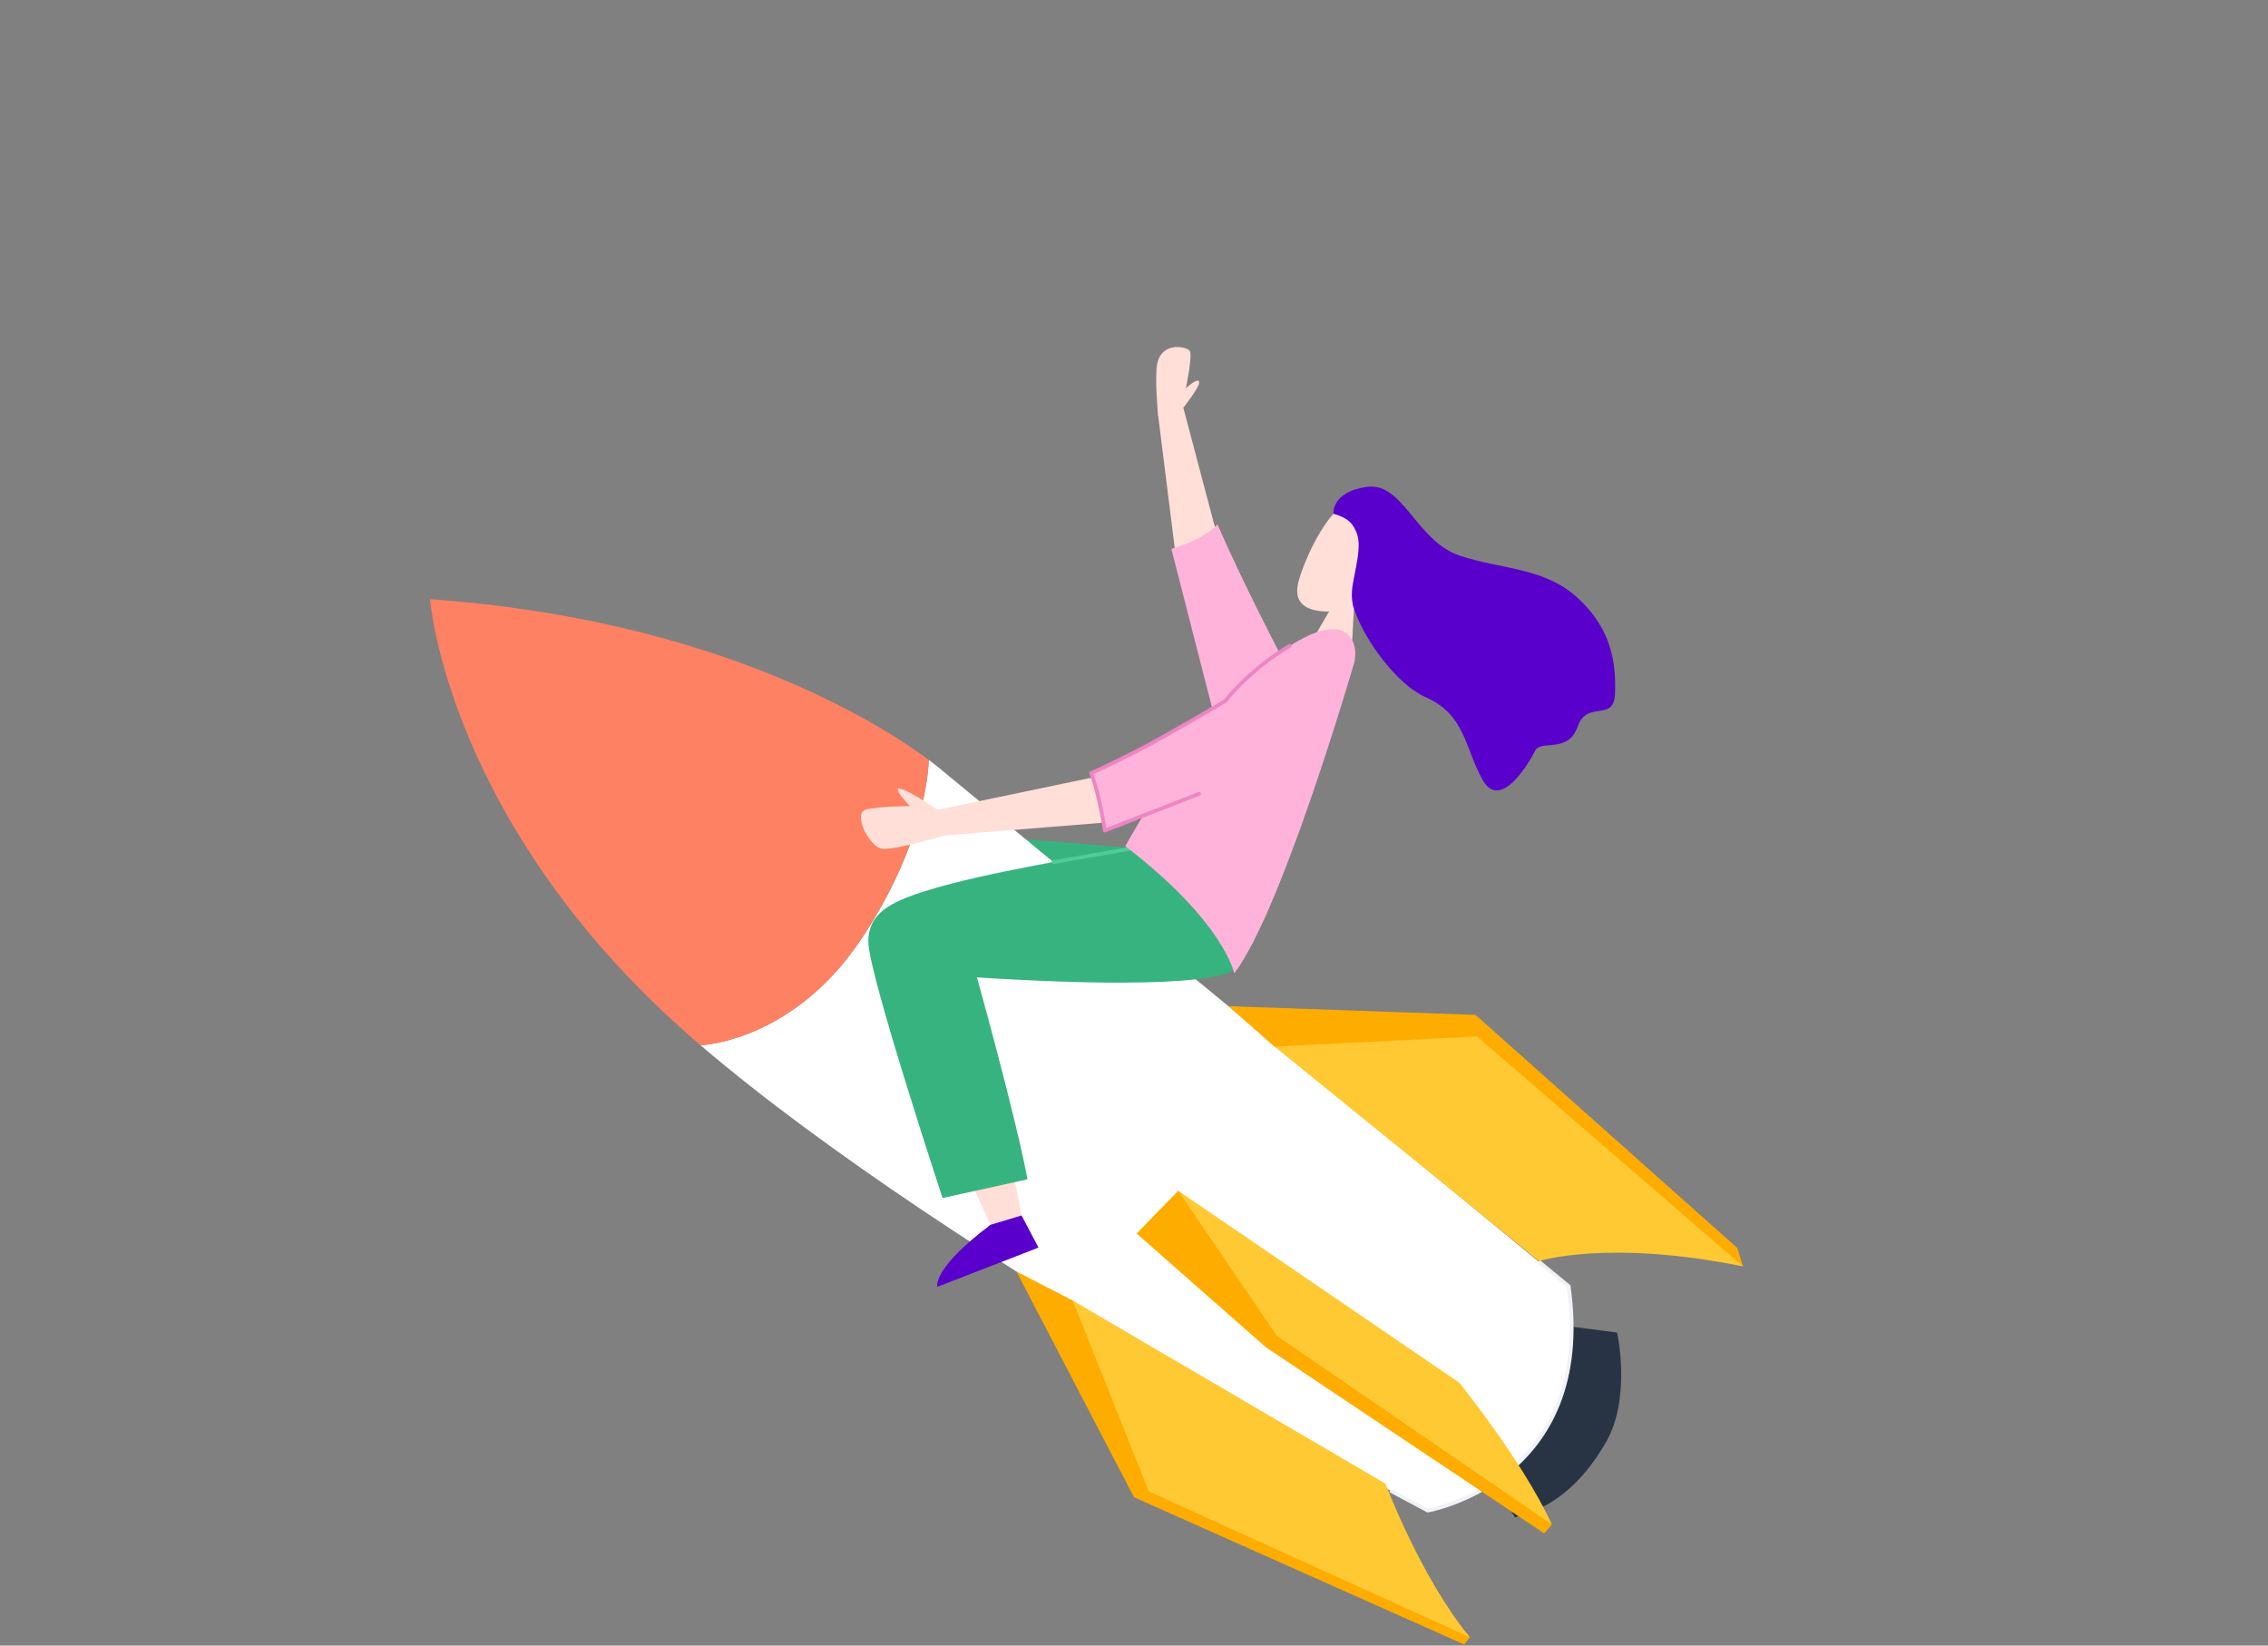 <svg xmlns="http://www.w3.org/2000/svg" xmlns:xlink="http://www.w3.org/1999/xlink" width="1821px" height="1321px" viewBox="0 0 1821 1321" version="1.1">
    <rect x="0" y="0" width="1821" height="1321" fill="#808080" stroke="none"/>
    <!-- Generator: Sketch 63.1 (92452) - https://sketch.com -->
    <title>big-launch</title>
    <desc>Created by Webpixels.</desc>
    <g id="Page-1" stroke="none" stroke-width="1" fill="none" fill-rule="evenodd">
        <g id="big-launch">
            <path d="M246.2,441.3 C218,245.6 373.2,71.1 581.8,143.7 C802.8,220.6 786.1,395.2 885.7,451.9 C985.2,508.6 1358.7,313.6 1550.1,486.2 C1658.3,583.7 1662.7,666.2 1595.5,778.7 C1547.9,858.4 1414.2,989.7 1085.3,989.7 C849.9,989.7 782.1,1094.8 606.8,1229.9 C380,1404.6 241.7,1296.7 323.3,1012.5 C400,745.2 289.1,739.9 246.2,441.3 Z" id="Path" fill="#F1F2F7" fill-rule="nonzero" style="&#10;    display: none;&#10;"/>
            <path d="M908.8,680.8 C908.8,680.8 739.7,664.2 700,672.2 C660.3,680.2 765.3,929.6 765.3,929.6 L817.6,912.6 L774.5,745.1 C774.5,745.1 881.6,791.3 990.2,778.6 C990.2,778.6 989.4,705.7 908.8,680.8 Z" id="Path" fill="#37B37F" fill-rule="nonzero"/>
            <path d="M1254.5,1064 L1298.4,1069.7 C1298.4,1069.7 1310.1,1122.2 1289.3,1158 C1268.5,1193.8 1244.3,1211 1216.4,1218 L1187.7,1172.8 L1254.5,1064 Z" id="Path" fill="#283444" fill-rule="nonzero"/>
            <path d="M690.5,755.3 C742.8,678 745.6,616.7 745.7,610 C753.5,615.8 757.3,619.2 757.3,619.2 L1259.5,1032.6 C1281.6,1189.4 1146.4,1212.7 1146.4,1212.7 C1146.4,1212.7 765.5,1012.6 562.5,839.1 C570.2,838.6 638.3,832.4 690.5,755.3 Z" id="Path" fill="#FFFFFF" fill-rule="nonzero"/>
            <path d="M1235.4,1012.7 L1259.5,1032.5 C1281.6,1189.3 1146.4,1212.6 1146.4,1212.6 C1146.4,1212.6 1135.5,1206.9 1116.3,1196.5" id="Path" stroke="#F1F2F7" stroke-width="3"/>
            <path d="M345.3,481 C576.9,497.5 707.8,581.8 745.7,610 C745.5,616.7 742.7,678 690.5,755.3 C638.3,832.5 570.2,838.6 562.4,839.1 C562.3,839 562.1,838.9 562,838.7 C359,665.1 345.3,481 345.3,481 Z" id="Path" fill="#FE8163" fill-rule="nonzero"/>
            <polygon id="Path" fill="#FEAC00" fill-rule="nonzero" points="1399.5 1016.6 1394.9 1001.8 1184.7 814.7 986.3 807.7 1023.2 840.1"/>
            <polygon id="Path" fill="#FFDFD7" fill-rule="nonzero" points="813.1 939 820.2 975.7 795.3 983.2 777.2 943.5"/>
            <polygon id="Path" fill="#FEAC00" fill-rule="nonzero" points="1180.2 1314.3 1175.6 1320.1 910.5 1201.9 816.1 1020.7 861.3 1044"/>
            <path d="M1399.5,1016.6 L1186,832 L1023.3,840.1 L1235.7,1012.4 C1235.7,1012.3 1291.1,994.6 1399.5,1016.6 Z" id="Path" fill="#FFC933" fill-rule="nonzero"/>
            <path d="M1112.4,1191 C1112.4,1191 1140.9,1266.8 1180.2,1314.3 L922.4,1197.3 L861.3,1044 L1112.4,1191 Z" id="Path" fill="#FFC933" fill-rule="nonzero"/>
            <polygon id="Path" fill="#FEAC00" fill-rule="nonzero" points="1246.1 1223.8 1239.8 1230.9 1016.5 1081.6 912.6 990.2 946.1 955.8"/>
            <path d="M1171.6,1109.9 C1171.6,1109.9 1221.7,1171.4 1246.1,1223.8 L1025.2,1072.4 L946,955.9 L1171.6,1109.9 Z" id="Path" fill="#FFC933" fill-rule="nonzero"/>
            <path d="M990.2,778.6 C990.2,778.6 978.1,796.8 784.4,784.6 C784.4,784.6 815,894 825,946.7 L756.8,961.7 C756.8,961.7 697,780.6 697.199,756 C697.4,731.4 715.8,721.9 764.9,709.1 C814,696.3 906.3,681.4 906.3,681.4 C906.3,681.4 967.2,696.2 980.2,722.6 C993.1,749.1 990.2,778.6 990.2,778.6 Z" id="Path" fill="#37B37F" fill-rule="nonzero"/>
            <polygon id="Path" fill="#FFDFD7" fill-rule="nonzero" points="1085.7 513.9 1087.4 482.9 1071.7 483 1057 508.3"/>
            <path d="M1087.1,489 C1087.1,489 1113.7,480.7 1126.1,448.5 C1138.6,416.3 1108.5,396.5 1085.9,402.1 C1063.3,407.7 1045,457.7 1043.4,463.9 C1041.8,470.2 1031,498.5 1087.1,489 Z" id="Path" fill="#FFDFD7" fill-rule="nonzero"/>
            <path d="M1070.6,412.4 C1070.6,412.4 1068.8,394.7 1097.7,390.8 C1126.5,386.9 1137.4,434.7 1172.2,446.1 C1206.9,457.5 1240.3,455.3 1267.4,480.6 C1294.5,505.8 1297.6,533.3 1296.7,556.8 C1295.9,580.3 1274.4,561.4 1266.7,583.3 C1259,605.2 1237,593.7 1232.7,602.4 C1228.4,611.1 1204.8,652.1 1190.3,625.9 C1175.8,599.7 1176.5,573.8 1144.9,559.8 C1121.9,549.7 1096.2,514.9 1087.2,489 C1083.8,479.2 1086.1,469.2 1087,464.4 C1090.3,447.6 1092.9,435.8 1088.8,426.6 C1086.2,421.1 1083.5,416 1070.6,412.4 Z" id="Path" fill="#5900CC" fill-rule="nonzero"/>
            <polygon id="Path" fill="#FFDFD7" fill-rule="nonzero" points="943.2 439.9 929.9 333.6 950.1 327.3 974.9 421 1017.2 533 981.4 569.3"/>
            <path d="M1028.4,526.1 C1028.4,526.1 999.1,470.5 977.5,420.9 C977.5,420.9 967.9,432.7 940.5,440.6 L975.2,576 L1028.4,526.1 Z" id="Path" fill="#FFB3DA" fill-rule="nonzero"/>
            <path d="M820.2,975.7 L833.8,1001.5 L752.6,1033 C752.6,1033 747.8,1018.9 795.3,983.2 L820.2,975.7 Z" id="Path" fill="#5900CC" fill-rule="nonzero"/>
            <path d="M752.7,650.1 C752.7,650.1 733.9,636.8 723.9,633.4 C713.9,630 730.6,647.1 730.6,647.1 C730.6,647.1 708.7,647.1 696.1,649.6 C683.5,652.1 698.2,680.2 708.4,681.4 C718.6,682.5 759.1,670.5 759.1,670.5 C759.1,670.5 766.9,656.1 752.7,650.1 Z" id="Path" fill="#FFDFD7" fill-rule="nonzero"/>
            <path d="M950.1,327.3 C950.1,327.3 961.7,312.7 962.7,307.9 C963.6,303.1 958,306.2 952.1,311.8 C952.1,311.8 957.7,285.2 955.3,281.7 C952.9,278.2 932.7,273.8 929.1,292.2 C927,302.9 929.8,333.6 929.8,333.6 C929.8,333.6 945.4,340 950.1,327.3 Z" id="Path" fill="#FFDFD7" fill-rule="nonzero"/>
            <line x1="845.8" y1="692.1" x2="906.3" y2="681.5" id="Path" stroke="#52CB96" stroke-width="3" stroke-linecap="round" stroke-linejoin="round"/>
            <polygon id="Path" fill="#FFDFD7" fill-rule="nonzero" points="891 660 759.1 670.6 752.7 650.1 878.8 623.8 967.9 574.6 996.4 607.2"/>
            <path d="M1087.2,532.4 C1087.2,532.4 1029.3,731.6 991,781.3 C991,781.3 982.6,739.8 903.5,679.3 C903.5,679.3 961.7,572 1023.4,526.8 C1085,481.7 1091.3,518.7 1087.2,532.4 Z" id="Path" fill="#FFB3DA" fill-rule="nonzero"/>
            <path d="M983.8,562.8 C983.8,562.8 907.8,608.1 876.1,620.8 C876.1,620.8 885.7,649.2 887.1,666.8 L936.2,647.9 L975.9,590.6 L983.8,562.8 Z" id="Path" fill="#FFB3DA" fill-rule="nonzero"/>
            <path d="M1035.4,518.5 C1035.4,518.5 1006.2,534.8 983.8,562.7 C983.8,562.7 936,591.1 912.2,603.2 C888.3,615.3 876.1,620.7 876.1,620.7 C876.1,620.7 882.3,635.9 887.1,666.7 L962.8,637.2" id="Path" stroke="#ED85C3" stroke-width="3" stroke-linecap="round" stroke-linejoin="round"/>
            <path d="M557.3,309.3 C537,276.5 496.9,258.8 462,258 C411.1,256.8 400.5,293.3 368.8,284.2 C330.6,273.2 337.9,217.7 291.3,202.6 C274.9,197.3 248.3,195 228.5,207.8 C199.3,226.7 196.6,240 182.6,251.8 C179.2,254.7 172.4,259.9 163.1,263.4 C143.1,270.8 123.8,264.6 113.4,261.2 C87.8,252.7 88.4,242.6 70,239.4 C54.9,236.8 35.9,240.4 22.4,251.8 C-1.9,272.3 0.4,310.4 1.5,327.2 C1.7,330.6 2,333.4 2.3,335.3 L569.4,335.3 C566.1,323.6 559.6,313 557.3,309.3 Z" id="Path" fill="#CED5E5" fill-rule="nonzero" style="&#10;    display: none;&#10;"/>
            <circle id="Oval" fill="#FFC933" fill-rule="nonzero" cx="1223.5" cy="142.9" r="142.9" style="&#10;    display: none;&#10;"/>
            <path d="M1811.8,747.6 C1807.9,735.9 1792.2,690.5 1746.2,664.2 C1687.3,630.5 1623.9,653.8 1620.1,655.3 C1548.2,683 1534.5,758.2 1490.9,753.3 C1465.5,750.5 1465.6,724.4 1431.7,716.4 C1395.7,707.9 1349.8,726.4 1331.1,760.3 C1322.5,775.9 1320.1,794 1321.5,810 L1820.3,810 C1821.6,788.9 1817.8,765.9 1811.8,747.6 Z" id="Path" fill="#CED5E5" fill-rule="nonzero" style="&#10;    display: none;&#10;"/>
        </g>
    </g>
</svg>